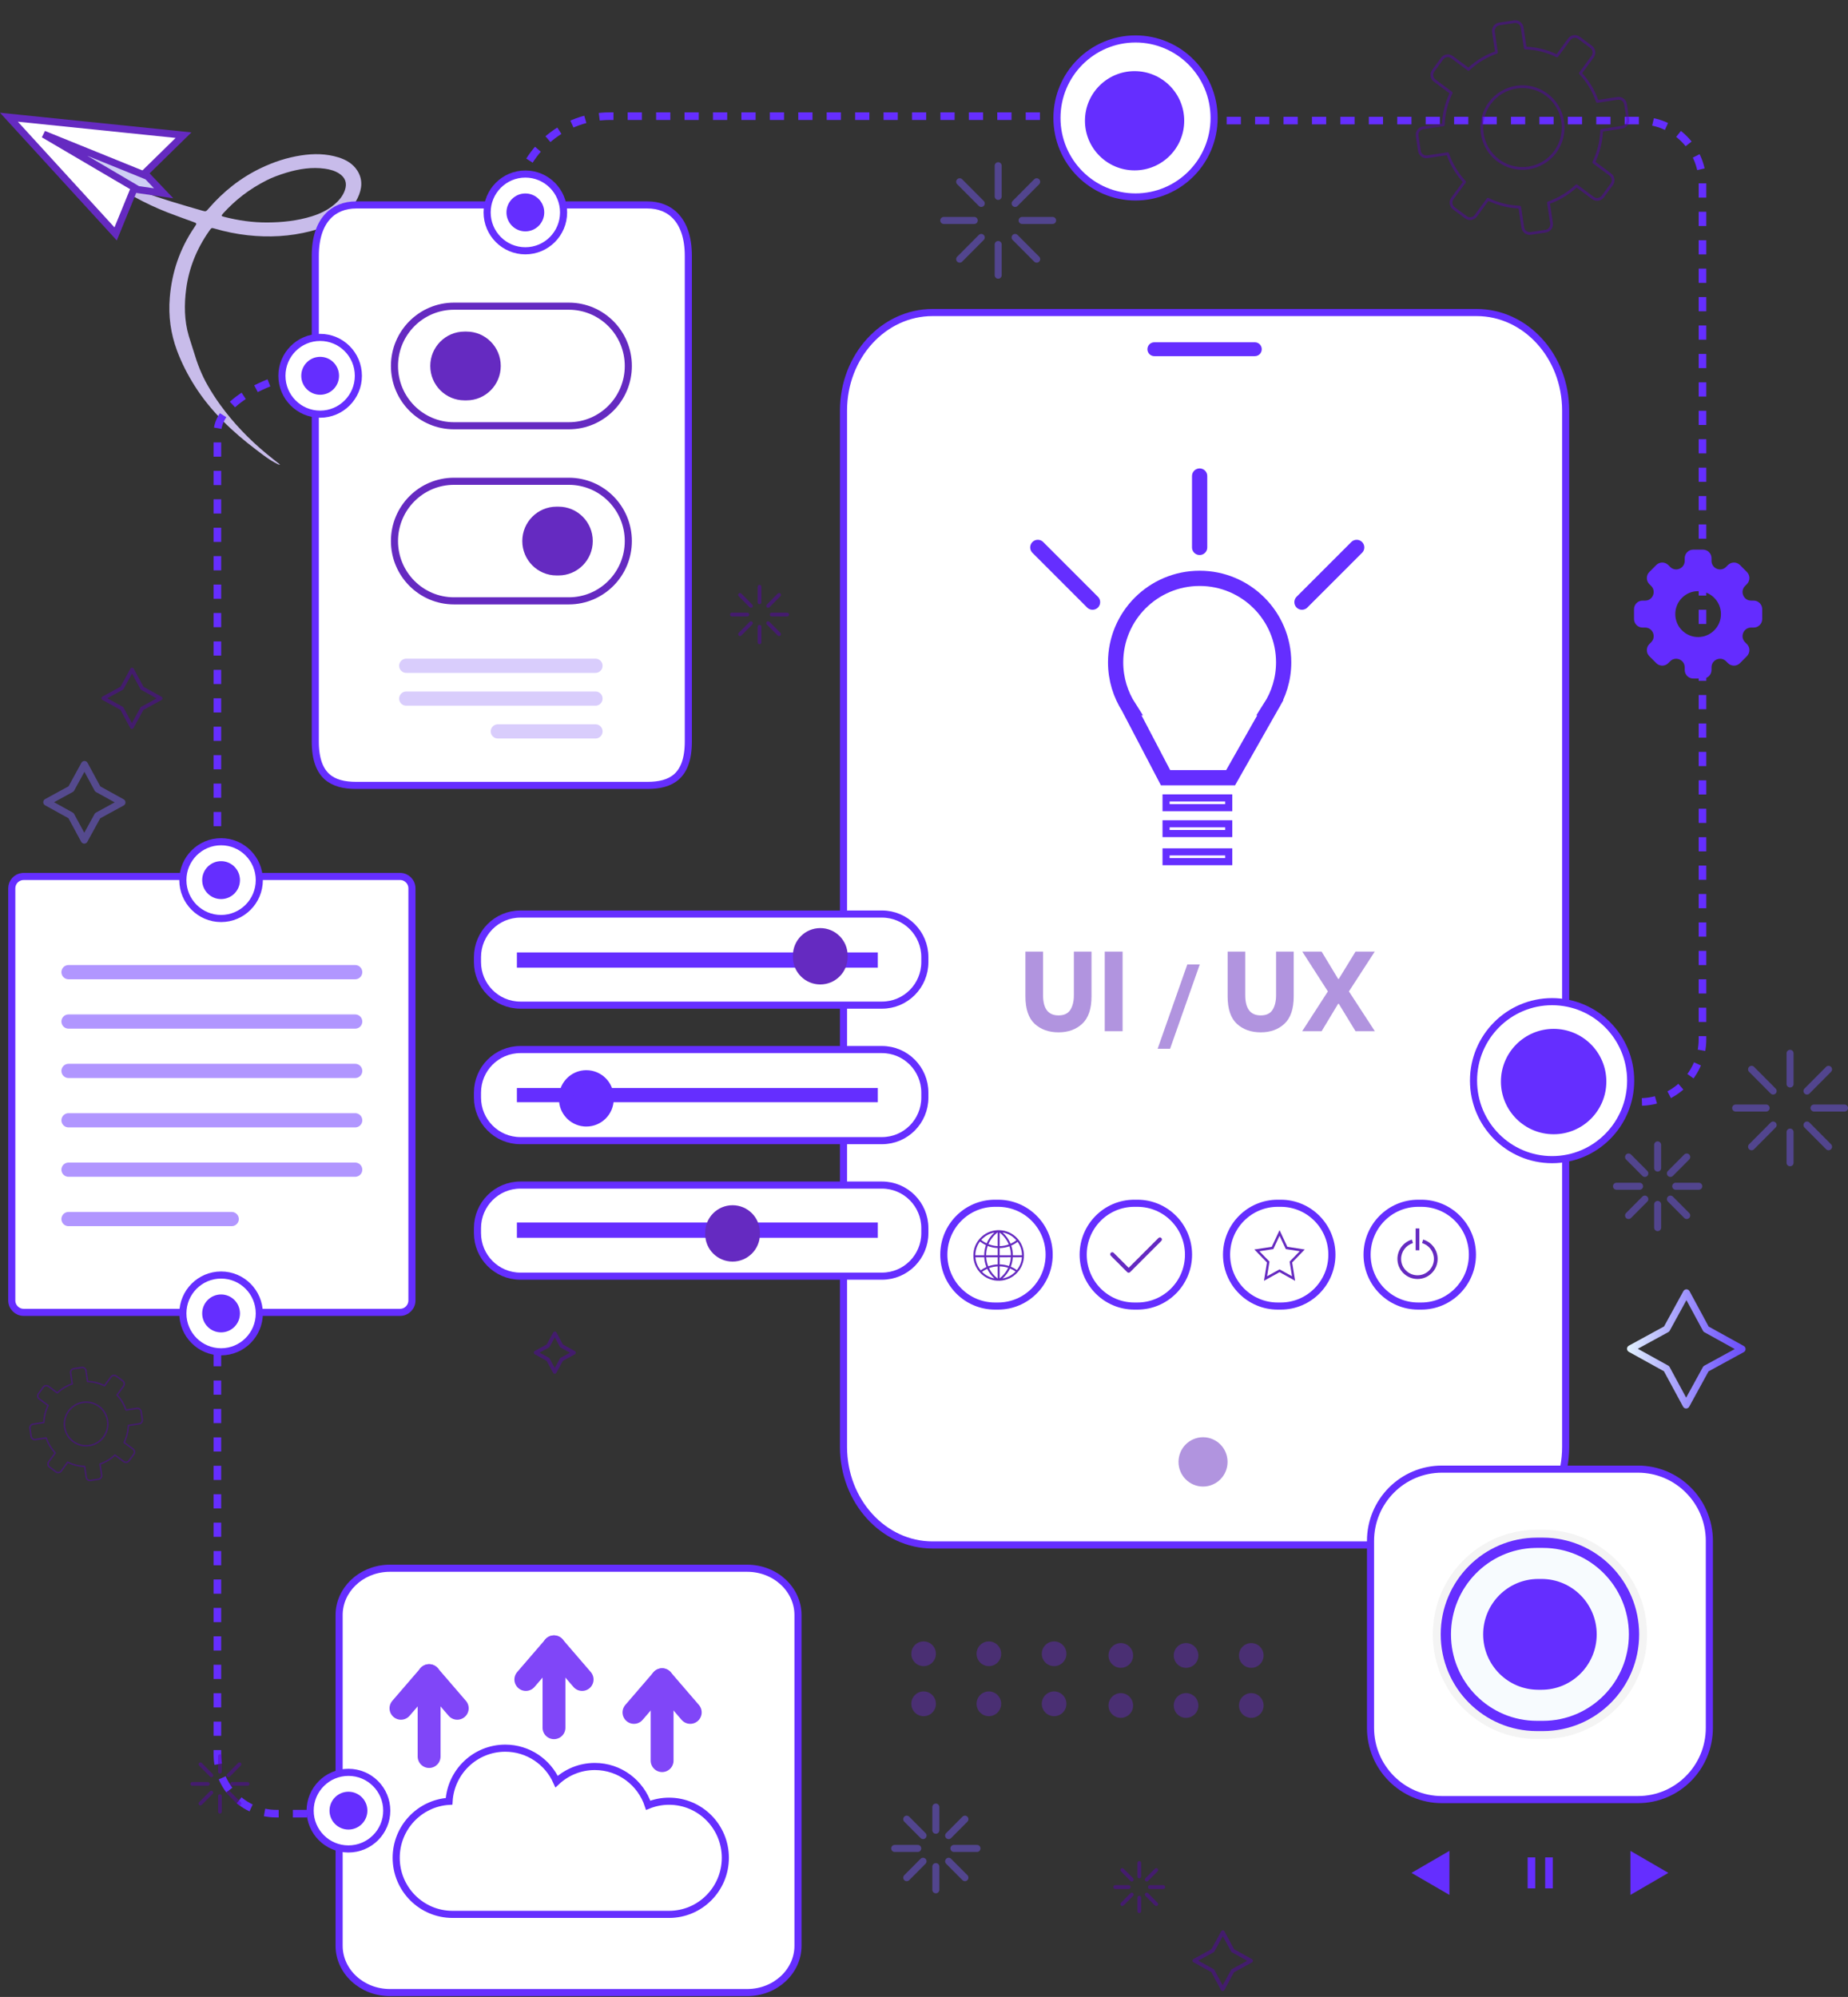 <svg width="260" height="281" viewBox="0 0 260 281" fill="none" xmlns="http://www.w3.org/2000/svg">
<rect x="0" y="0" width="260" height="281" fill="#333333" stroke="none"/>
<path opacity="0.45" d="M18.556 102.574C18.435 102.583 18.369 102.521 18.322 102.435L16.943 99.887L14.413 98.488C14.328 98.441 14.275 98.351 14.275 98.254C14.275 98.156 14.329 98.066 14.414 98.019L16.952 96.635L18.345 94.095C18.392 94.009 18.47 93.966 18.579 93.956C18.676 93.956 18.766 94.01 18.812 94.096L20.191 96.644L22.721 98.042C22.806 98.089 22.859 98.18 22.859 98.277C22.859 98.374 22.805 98.465 22.72 98.511L20.182 99.896L18.789 102.436C18.742 102.521 18.653 102.574 18.556 102.574ZM15.096 98.256L17.268 99.456C17.312 99.481 17.349 99.518 17.374 99.563L18.558 101.75L19.753 99.569C19.777 99.525 19.814 99.488 19.859 99.463L22.038 98.275L19.865 97.074C19.821 97.05 19.784 97.013 19.76 96.968L18.576 94.781L17.381 96.962C17.356 97.006 17.319 97.043 17.274 97.067L15.096 98.256Z" fill="#5800B5"/>
<g opacity="0.45">
<path d="M160.287 264.315C160.14 264.315 160.021 264.195 160.021 264.047V262.145C160.021 261.997 160.14 261.877 160.287 261.877C160.434 261.877 160.553 261.997 160.553 262.145V264.047C160.553 264.196 160.434 264.315 160.287 264.315Z" fill="#5800B5"/>
<path d="M160.287 269.201C160.14 269.201 160.021 269.081 160.021 268.934V267.031C160.021 266.883 160.14 266.764 160.287 266.764C160.434 266.764 160.553 266.883 160.553 267.031V268.934C160.553 269.081 160.434 269.201 160.287 269.201Z" fill="#5800B5"/>
<path d="M158.802 265.807H156.907C156.76 265.807 156.641 265.687 156.641 265.54C156.641 265.392 156.76 265.272 156.907 265.272H158.802C158.949 265.272 159.068 265.392 159.068 265.54C159.068 265.687 158.949 265.807 158.802 265.807Z" fill="#5800B5"/>
<path d="M163.668 265.807H161.773C161.626 265.807 161.507 265.687 161.507 265.54C161.507 265.392 161.626 265.272 161.773 265.272H163.668C163.815 265.272 163.934 265.392 163.934 265.54C163.934 265.687 163.815 265.807 163.668 265.807Z" fill="#5800B5"/>
<path d="M162.678 268.208C162.61 268.208 162.541 268.182 162.489 268.13L161.149 266.784C161.045 266.679 161.045 266.51 161.149 266.406C161.253 266.301 161.422 266.301 161.526 266.406L162.866 267.752C162.97 267.856 162.97 268.026 162.866 268.13C162.814 268.182 162.746 268.208 162.678 268.208Z" fill="#5800B5"/>
<path d="M159.236 264.753C159.168 264.753 159.1 264.727 159.048 264.675L157.708 263.329C157.604 263.225 157.604 263.055 157.708 262.951C157.812 262.847 157.98 262.847 158.084 262.951L159.424 264.297C159.528 264.401 159.528 264.571 159.424 264.675C159.373 264.727 159.304 264.753 159.236 264.753Z" fill="#5800B5"/>
<path d="M161.338 264.753C161.269 264.753 161.201 264.727 161.149 264.675C161.045 264.571 161.045 264.401 161.149 264.297L162.489 262.951C162.593 262.847 162.762 262.847 162.866 262.951C162.97 263.055 162.97 263.225 162.866 263.329L161.526 264.675C161.474 264.727 161.406 264.753 161.338 264.753Z" fill="#5800B5"/>
<path d="M157.896 268.208C157.828 268.208 157.76 268.182 157.708 268.13C157.604 268.026 157.604 267.857 157.708 267.752L159.048 266.406C159.152 266.301 159.32 266.301 159.424 266.406C159.528 266.51 159.528 266.679 159.424 266.784L158.084 268.13C158.032 268.182 157.964 268.208 157.896 268.208Z" fill="#5800B5"/>
</g>
<path d="M39.412 65.385C38.725 64.836 38.09 64.343 37.474 63.833C35.025 61.806 32.863 59.546 31.024 57.022C30.359 56.108 29.75 55.161 29.194 54.187C28.352 52.713 27.75 51.137 27.269 49.515C27.047 48.765 26.783 48.028 26.562 47.277C25.924 45.109 25.898 42.874 26.202 40.6C26.588 37.718 27.665 35.031 29.411 32.529C29.449 32.476 29.484 32.42 29.524 32.367C29.761 32.053 29.782 32.046 30.15 32.154C31.669 32.598 33.228 32.922 34.828 33.1C37.805 33.433 40.788 33.288 43.765 32.515C45.34 32.106 46.807 31.467 48.098 30.478C49.042 29.755 49.808 28.905 50.309 27.881C50.964 26.542 51.056 25.223 50.265 23.994C49.667 23.063 48.735 22.493 47.621 22.146C45.917 21.614 44.14 21.591 42.329 21.873C40.391 22.174 38.546 22.775 36.766 23.623C33.83 25.021 31.405 26.973 29.35 29.349C28.984 29.772 28.977 29.794 28.454 29.644C26.968 29.215 25.484 28.782 24.008 28.328C21.385 27.52 18.823 26.588 16.323 25.531C15.755 25.29 15.199 25.027 14.636 24.777C14.496 24.715 14.368 24.619 14.133 24.613C14.271 24.812 14.434 24.912 14.584 25.016C17.377 26.947 20.337 28.637 23.59 29.9C24.759 30.354 25.945 30.776 27.127 31.206C27.726 31.423 27.731 31.421 27.371 31.948C25.263 35.037 24.175 38.361 23.887 41.885C23.674 44.475 24.018 46.958 24.908 49.344C25.558 51.087 26.402 52.738 27.404 54.319C29.635 57.842 32.644 60.717 36.034 63.278C36.98 63.993 37.903 64.738 39.001 65.271C39.099 65.319 39.18 65.403 39.412 65.385ZM37.516 25.371C38.218 25.007 39.258 24.608 40.325 24.289C42.102 23.758 43.894 23.484 45.706 23.737C46.423 23.837 47.104 24.028 47.694 24.402C48.595 24.972 48.87 25.78 48.515 26.783C48.229 27.594 47.677 28.248 46.989 28.817C46.074 29.574 45.016 30.084 43.875 30.438C41.823 31.074 39.729 31.293 37.624 31.306C35.532 31.318 33.505 31.023 31.53 30.513C31.106 30.404 31.102 30.373 31.399 30.023C31.41 30.01 31.421 29.998 31.433 29.986C33.084 28.182 34.982 26.656 37.516 25.371Z" fill="#C8BCEA"/>
<path d="M16.269 32.917L19.323 25.439L19.363 25.343L19.437 25.272L25.822 19.018L1.256 16.495L16.269 32.917Z" fill="white" stroke="#652AC1"/>
<path d="M19.382 26.672L23.023 27.201L20.756 24.813L6.14 18.89L19.382 26.672Z" fill="#CECEF4" stroke="#652AC1"/>
<path d="M72.412 46.209V29.813C72.412 22.375 78.41 16.344 85.809 16.344H156.326" stroke="#652EFF" stroke-width="1.072" stroke-miterlimit="10" stroke-dasharray="2 2"/>
<path d="M152.583 16.966H230.743C235.595 16.966 239.528 20.92 239.528 25.799V146.229C239.528 151.108 235.595 155.062 230.743 155.062H214.705" stroke="#652EFF" stroke-width="1.072" stroke-miterlimit="10" stroke-dasharray="2 2"/>
<path d="M50.105 28.837H91.096C92.705 28.837 94.123 29.379 95.143 30.509C96.167 31.643 96.843 33.429 96.843 36.012V104.336C96.843 106.92 96.166 108.428 95.181 109.304C94.184 110.189 92.77 110.519 91.096 110.519H50.105C48.431 110.519 47.016 110.189 46.02 109.304C45.034 108.428 44.358 106.92 44.358 104.336V36.012C44.358 33.429 45.035 31.643 46.06 30.509C47.08 29.379 48.497 28.837 50.105 28.837Z" fill="white" stroke="#652EFF"/>
<path d="M57.156 93.685H83.78" stroke="#D9CDFC" stroke-width="2" stroke-miterlimit="10" stroke-linecap="round"/>
<path d="M57.156 98.301H83.78" stroke="#D9CDFC" stroke-width="2" stroke-miterlimit="10" stroke-linecap="round"/>
<path d="M70.043 102.919H83.78" stroke="#D9CDFC" stroke-width="2" stroke-miterlimit="10" stroke-linecap="round"/>
<g opacity="0.45">
<path d="M129.946 234.453C130.903 234.453 131.678 233.674 131.678 232.712C131.678 231.75 130.903 230.97 129.946 230.97C128.989 230.97 128.214 231.75 128.214 232.712C128.214 233.674 128.989 234.453 129.946 234.453Z" fill="#652AC1"/>
<path d="M139.125 234.453C140.082 234.453 140.857 233.674 140.857 232.712C140.857 231.751 140.082 230.971 139.125 230.971C138.169 230.971 137.394 231.751 137.394 232.712C137.394 233.674 138.169 234.453 139.125 234.453Z" fill="#652AC1"/>
<path d="M148.304 234.454C149.261 234.454 150.037 233.674 150.037 232.712C150.037 231.75 149.261 230.971 148.304 230.971C147.348 230.971 146.572 231.75 146.572 232.712C146.572 233.674 147.348 234.454 148.304 234.454Z" fill="#652AC1"/>
<path d="M157.69 234.689C158.646 234.689 159.421 233.91 159.421 232.948C159.421 231.987 158.646 231.207 157.69 231.207C156.733 231.207 155.958 231.987 155.958 232.948C155.958 233.91 156.733 234.689 157.69 234.689Z" fill="#652AC1"/>
<path d="M166.869 234.69C167.826 234.69 168.601 233.91 168.601 232.948C168.601 231.986 167.826 231.207 166.869 231.207C165.912 231.207 165.137 231.986 165.137 232.948C165.137 233.91 165.912 234.69 166.869 234.69Z" fill="#652AC1"/>
<path d="M176.046 234.69C177.002 234.69 177.778 233.91 177.778 232.948C177.778 231.986 177.002 231.207 176.046 231.207C175.089 231.207 174.313 231.986 174.313 232.948C174.313 233.91 175.089 234.69 176.046 234.69Z" fill="#652AC1"/>
</g>
<g opacity="0.45">
<path d="M129.946 241.494C130.903 241.494 131.678 240.714 131.678 239.752C131.678 238.79 130.903 238.011 129.946 238.011C128.989 238.011 128.214 238.79 128.214 239.752C128.214 240.714 128.989 241.494 129.946 241.494Z" fill="#652AC1"/>
<path d="M139.125 241.493C140.082 241.493 140.857 240.714 140.857 239.752C140.857 238.791 140.082 238.011 139.125 238.011C138.169 238.011 137.394 238.791 137.394 239.752C137.394 240.714 138.169 241.493 139.125 241.493Z" fill="#652AC1"/>
<path d="M148.304 241.494C149.261 241.494 150.037 240.714 150.037 239.752C150.037 238.79 149.261 238.01 148.304 238.01C147.348 238.01 146.572 238.79 146.572 239.752C146.572 240.714 147.348 241.494 148.304 241.494Z" fill="#652AC1"/>
<path d="M157.69 241.729C158.646 241.729 159.421 240.95 159.421 239.988C159.421 239.027 158.646 238.247 157.69 238.247C156.733 238.247 155.958 239.027 155.958 239.988C155.958 240.95 156.733 241.729 157.69 241.729Z" fill="#652AC1"/>
<path d="M166.869 241.73C167.826 241.73 168.601 240.95 168.601 239.988C168.601 239.026 167.826 238.246 166.869 238.246C165.912 238.246 165.137 239.026 165.137 239.988C165.137 240.95 165.912 241.73 166.869 241.73Z" fill="#652AC1"/>
<path d="M176.046 241.73C177.002 241.73 177.778 240.95 177.778 239.988C177.778 239.026 177.002 238.246 176.046 238.246C175.089 238.246 174.313 239.026 174.313 239.988C174.313 240.95 175.089 241.73 176.046 241.73Z" fill="#652AC1"/>
</g>
<path d="M80.03 43.085C84.656 43.085 88.4 46.854 88.4 51.498C88.4 56.142 84.656 59.911 80.03 59.911H63.871C59.245 59.911 55.5 56.142 55.5 51.498C55.5 46.854 59.245 43.085 63.871 43.085H80.03Z" fill="white" stroke="#652AC1"/>
<path d="M65.64 56.338H65.35C62.691 56.338 60.536 54.171 60.536 51.498C60.536 48.825 62.691 46.658 65.35 46.658H65.64C68.298 46.658 70.453 48.825 70.453 51.498C70.453 54.172 68.298 56.338 65.64 56.338Z" fill="#652AC1"/>
<path d="M80.029 67.723C84.655 67.723 88.399 71.492 88.399 76.136C88.399 80.78 84.655 84.549 80.029 84.549H63.87C59.244 84.549 55.499 80.78 55.499 76.136C55.499 71.492 59.244 67.723 63.87 67.723H80.029Z" fill="white" stroke="#652AC1"/>
<path d="M78.587 80.975H78.297C75.638 80.975 73.483 78.808 73.483 76.136C73.483 73.463 75.638 71.296 78.297 71.296H78.587C81.246 71.296 83.4 73.463 83.4 76.136C83.4 78.809 81.246 80.975 78.587 80.975Z" fill="#652AC1"/>
<path d="M131.199 43.978H207.752C214.626 43.978 220.277 50.112 220.276 57.778V203.6C220.276 211.266 214.626 217.399 207.752 217.399H131.199C124.325 217.399 118.675 211.266 118.675 203.6V57.777C118.675 50.111 124.325 43.978 131.199 43.978Z" fill="white" stroke="#652EFF"/>
<path d="M204.293 157.813H135.486C129.02 157.813 123.779 159.87 123.779 162.407V209.258C123.779 211.795 129.021 213.852 135.486 213.852H204.293C210.759 213.852 216 211.795 216 209.258V162.407C216 159.87 210.759 157.813 204.293 157.813Z" fill="white"/>
<path d="M169.258 209.18C171.164 209.18 172.709 207.627 172.709 205.71C172.709 203.794 171.164 202.241 169.258 202.241C167.353 202.241 165.808 203.794 165.808 205.71C165.808 207.627 167.353 209.18 169.258 209.18Z" fill="#652AC1" fill-opacity="0.5"/>
<path d="M176.548 50.118H162.404C161.867 50.118 161.433 49.681 161.433 49.141C161.433 48.601 161.868 48.164 162.404 48.164H176.548C177.085 48.164 177.519 48.601 177.519 49.141C177.519 49.681 177.085 50.118 176.548 50.118Z" fill="#652EFF"/>
<path opacity="0.5" d="M148.926 145.266C147.561 145.266 146.441 144.866 145.566 144.066C144.702 143.255 144.27 141.97 144.27 140.21V133.906H146.75V140.034C146.75 141.933 147.475 142.882 148.926 142.882C149.705 142.882 150.259 142.621 150.59 142.098C150.921 141.575 151.086 140.887 151.086 140.034V133.906H153.566V140.21C153.566 141.97 153.129 143.255 152.254 144.066C151.39 144.866 150.281 145.266 148.926 145.266ZM155.429 133.906H157.941V145.106H155.429V133.906ZM167.046 135.71H168.798L164.622 147.578H162.87L167.046 135.71ZM177.375 145.266C176.01 145.266 174.89 144.866 174.015 144.066C173.151 143.255 172.719 141.97 172.719 140.21V133.906H175.199V140.034C175.199 141.933 175.925 142.882 177.375 142.882C178.154 142.882 178.709 142.621 179.039 142.098C179.37 141.575 179.535 140.887 179.535 140.034V133.906H182.015V140.21C182.015 141.97 181.578 143.255 180.703 144.066C179.839 144.866 178.73 145.266 177.375 145.266ZM186.824 139.506L183.224 133.906H185.944L188.264 137.746H188.36L190.712 133.906H193.416L189.784 139.506L193.432 145.106H190.712L188.36 141.25H188.264L185.944 145.106H183.208L186.824 139.506Z" fill="#652AC1"/>
<path d="M180.601 93.203C180.601 86.675 175.308 81.382 168.781 81.382C162.252 81.382 156.96 86.675 156.96 93.203C156.96 95.554 157.655 97.738 158.838 99.579H158.83L163.987 109.44H173.136L178.73 99.579H178.722C179.906 97.738 180.601 95.554 180.601 93.203Z" stroke="#652EFF" stroke-width="2.144" stroke-miterlimit="10"/>
<path d="M172.873 112.278V113.652H164.058V112.278H172.873Z" fill="white" stroke="#652EFF"/>
<path d="M172.873 115.92V117.294H164.058V115.92H172.873Z" fill="white" stroke="#652EFF"/>
<path d="M172.873 119.874V121.248H164.058V119.874H172.873Z" fill="white" stroke="#652EFF"/>
<path d="M153.713 84.731L146.013 77.029" stroke="#652EFF" stroke-width="2.144" stroke-miterlimit="10" stroke-linecap="round" stroke-linejoin="round"/>
<path d="M183.177 84.731L190.877 77.029" stroke="#652EFF" stroke-width="2.144" stroke-miterlimit="10" stroke-linecap="round" stroke-linejoin="round"/>
<path d="M168.78 66.986V77.03" stroke="#652EFF" stroke-width="2.144" stroke-miterlimit="10" stroke-linecap="round" stroke-linejoin="round"/>
<path d="M124.088 128.62C127.422 128.62 130.12 131.338 130.12 134.684V135.374C130.12 138.72 127.422 141.437 124.088 141.438H73.211C69.876 141.438 67.178 138.72 67.178 135.374V134.684C67.178 131.337 69.876 128.62 73.211 128.62H124.088Z" fill="white" stroke="#652EFF"/>
<path d="M72.723 135.094H123.499" stroke="#652EFF" stroke-width="2.144" stroke-miterlimit="10"/>
<path d="M119.256 134.446V134.678C119.256 136.804 117.532 138.527 115.406 138.527C113.281 138.527 111.557 136.804 111.557 134.678V134.446C111.557 132.32 113.281 130.597 115.406 130.597C117.532 130.597 119.256 132.32 119.256 134.446Z" fill="#652AC1"/>
<path d="M124.088 147.689C127.422 147.689 130.12 150.407 130.12 153.752V154.443C130.12 157.789 127.422 160.506 124.088 160.506H73.211C69.876 160.506 67.178 157.789 67.178 154.443V153.752C67.178 150.406 69.876 147.689 73.211 147.689H124.088Z" fill="white" stroke="#652EFF"/>
<path d="M72.723 154.098H123.499" stroke="#652EFF" stroke-width="2" stroke-miterlimit="10"/>
<path d="M82.495 151.592C84.068 151.592 85.344 152.867 85.344 154.441V154.673C85.344 156.246 84.068 157.521 82.495 157.521L82.203 157.507C80.767 157.361 79.646 156.148 79.645 154.673V154.441L79.66 154.149C79.796 152.808 80.863 151.743 82.203 151.606L82.495 151.592Z" fill="#652EFF" stroke="#652EFF" stroke-width="2"/>
<path d="M124.088 166.757C127.422 166.758 130.12 169.475 130.12 172.821V173.511C130.12 176.858 127.422 179.575 124.088 179.575H73.211C69.876 179.575 67.178 176.858 67.178 173.511V172.821C67.178 169.475 69.876 166.757 73.211 166.757H124.088Z" fill="white" stroke="#652EFF"/>
<path d="M72.723 173.101H123.499" stroke="#652EFF" stroke-width="2.144" stroke-miterlimit="10"/>
<path d="M106.914 173.444V173.675C106.914 175.801 105.191 177.524 103.065 177.524C100.939 177.524 99.216 175.801 99.216 173.675V173.444C99.216 171.318 100.939 169.594 103.065 169.594C105.191 169.594 106.914 171.318 106.914 173.444Z" fill="#652AC1"/>
<path d="M54.869 220.675H105.114C109.104 220.675 112.272 223.661 112.272 227.265V273.795C112.272 277.4 109.104 280.386 105.114 280.386H54.869C50.879 280.386 47.711 277.399 47.711 273.795V227.265C47.711 223.774 50.684 220.862 54.497 220.683L54.869 220.675Z" fill="white" stroke="#652EFF"/>
<path d="M71.087 245.994C74.308 245.994 77.071 247.927 78.31 250.696C79.72 249.381 81.608 248.572 83.686 248.572C87.192 248.572 90.154 250.863 91.198 254.029C92.103 253.664 93.089 253.458 94.126 253.458C98.504 253.458 102.049 257.024 102.049 261.419C102.049 265.815 98.505 269.382 94.127 269.382H63.664C59.286 269.382 55.741 265.815 55.741 261.419C55.741 257.187 59.028 253.724 63.18 253.472C63.429 249.302 66.871 245.994 71.087 245.994Z" fill="white" stroke="#652EFF"/>
<path d="M77.941 231.734V243.118" stroke="#8046F8" stroke-width="3.216" stroke-miterlimit="10" stroke-linecap="round" stroke-linejoin="round"/>
<path d="M81.9 236.331L77.941 231.734L73.981 236.331" stroke="#8046F8" stroke-width="3.216" stroke-miterlimit="10" stroke-linecap="round" stroke-linejoin="round"/>
<path d="M93.154 236.364V247.748" stroke="#8046F8" stroke-width="3.216" stroke-miterlimit="10" stroke-linecap="round" stroke-linejoin="round"/>
<path d="M97.113 240.961L93.154 236.364L89.194 240.961" stroke="#8046F8" stroke-width="3.216" stroke-miterlimit="10" stroke-linecap="round" stroke-linejoin="round"/>
<path d="M60.372 235.786V247.169" stroke="#8046F8" stroke-width="3.216" stroke-miterlimit="10" stroke-linecap="round" stroke-linejoin="round"/>
<path d="M64.332 240.382L60.373 235.786L56.413 240.382" stroke="#8046F8" stroke-width="3.216" stroke-miterlimit="10" stroke-linecap="round" stroke-linejoin="round"/>
<path d="M199.965 183.782H199.533C195.559 183.782 192.339 180.544 192.339 176.55V176.55C192.339 172.555 195.559 169.317 199.533 169.317H199.965C203.939 169.317 207.159 172.555 207.159 176.55V176.55C207.159 180.545 203.939 183.782 199.965 183.782Z" fill="#E8E8E8"/>
<path d="M199.965 183.782H199.533C195.559 183.782 192.339 180.544 192.339 176.55V176.55C192.339 172.555 195.559 169.317 199.533 169.317H199.965C203.939 169.317 207.159 172.555 207.159 176.55V176.55C207.159 180.545 203.939 183.782 199.965 183.782Z" fill="#F7FBFE"/>
<path d="M199.965 183.782H199.533C195.559 183.782 192.339 180.544 192.339 176.55V176.55C192.339 172.555 195.559 169.317 199.533 169.317H199.965C203.939 169.317 207.159 172.555 207.159 176.55V176.55C207.159 180.545 203.939 183.782 199.965 183.782Z" fill="white" stroke="#652EFF" stroke-miterlimit="10"/>
<path d="M199.436 179.975C197.877 179.975 196.607 178.706 196.607 177.146C196.607 175.893 197.446 174.776 198.647 174.428L198.792 174.928C197.812 175.212 197.127 176.124 197.127 177.146C197.127 178.418 198.163 179.454 199.436 179.454C200.708 179.454 201.744 178.418 201.744 177.146C201.744 176.124 201.059 175.212 200.079 174.928L200.223 174.428C201.425 174.776 202.264 175.893 202.264 177.146C202.265 178.706 200.997 179.975 199.436 179.975Z" fill="#652AC1"/>
<path d="M199.692 172.862H199.171V175.931H199.692V172.862Z" fill="#652AC1"/>
<path d="M140.416 183.782H139.983C136.01 183.782 132.789 180.544 132.789 176.55V176.55C132.789 172.555 136.01 169.317 139.983 169.317H140.416C144.389 169.317 147.61 172.555 147.61 176.55V176.55C147.609 180.545 144.389 183.782 140.416 183.782Z" fill="#E8E8E8"/>
<path d="M140.416 183.782H139.983C136.01 183.782 132.789 180.544 132.789 176.55V176.55C132.789 172.555 136.01 169.317 139.983 169.317H140.416C144.389 169.317 147.61 172.555 147.61 176.55V176.55C147.609 180.545 144.389 183.782 140.416 183.782Z" fill="#F7FBFE"/>
<path d="M140.416 183.782H139.983C136.01 183.782 132.789 180.544 132.789 176.55V176.55C132.789 172.555 136.01 169.317 139.983 169.317H140.416C144.389 169.317 147.61 172.555 147.61 176.55V176.55C147.609 180.545 144.389 183.782 140.416 183.782Z" fill="white" stroke="#652EFF" stroke-miterlimit="10"/>
<path d="M140.313 180.214L140.655 180.215C142.567 180.135 144.062 178.577 144.062 176.661C144.062 174.746 142.567 173.188 140.655 173.107L140.316 173.106L140.313 173.108C138.423 173.208 136.945 174.766 136.945 176.661C136.945 178.557 138.423 180.114 140.313 180.214ZM138.164 178.962C138.39 178.799 138.634 178.657 138.892 178.544C139.136 179.055 139.477 179.507 139.905 179.889C139.247 179.767 138.636 179.443 138.164 178.962ZM140.365 179.912C139.844 179.521 139.425 179.014 139.147 178.442C139.537 178.299 139.947 178.218 140.365 178.199V179.912ZM140.365 177.923C139.909 177.942 139.461 178.031 139.036 178.188C138.874 177.784 138.779 177.357 138.753 176.916L140.365 176.915V177.923ZM140.365 176.64L138.744 176.641C138.746 176.188 138.821 175.747 138.965 175.325C139.412 175.5 139.882 175.6 140.365 175.621V176.64ZM141.054 179.897C141.502 179.5 141.854 179.029 142.101 178.494C142.378 178.607 142.641 178.749 142.884 178.919C142.394 179.437 141.752 179.779 141.054 179.897ZM143.066 178.711C142.8 178.522 142.512 178.364 142.208 178.241C142.371 177.819 142.467 177.374 142.492 176.915L143.776 176.914C143.726 177.574 143.481 178.193 143.066 178.711ZM143.169 174.748C143.569 175.302 143.782 175.955 143.786 176.639L142.501 176.639C142.498 176.171 142.422 175.71 142.275 175.27C142.592 175.133 142.893 174.957 143.169 174.748ZM142.999 174.531C142.745 174.723 142.47 174.884 142.18 175.012C141.935 174.409 141.547 173.865 141.055 173.426C141.812 173.554 142.495 173.941 142.999 174.531ZM140.641 173.441C141.214 173.881 141.656 174.457 141.924 175.113C141.511 175.26 141.08 175.34 140.641 175.349V173.441ZM140.641 175.625C141.112 175.616 141.574 175.531 142.018 175.372C142.153 175.78 142.223 176.206 142.224 176.639L140.641 176.64V175.625ZM140.641 176.915L142.217 176.914C142.191 177.339 142.102 177.753 141.95 178.144C141.528 178.004 141.089 177.928 140.641 177.919V176.915ZM140.641 178.195C141.051 178.204 141.455 178.272 141.842 178.398C141.571 178.974 141.158 179.484 140.641 179.882V178.195ZM140.365 173.412V175.346C139.916 175.325 139.479 175.232 139.064 175.068C139.34 174.416 139.788 173.846 140.365 173.412ZM139.905 173.434C139.431 173.858 139.056 174.381 138.811 174.958C138.541 174.829 138.285 174.67 138.048 174.484C138.537 173.935 139.189 173.567 139.905 173.434ZM137.874 174.698C138.134 174.902 138.415 175.077 138.711 175.216C138.552 175.671 138.471 176.151 138.469 176.642L137.22 176.643C137.224 175.934 137.45 175.264 137.874 174.698ZM137.23 176.917L138.477 176.916C138.504 177.393 138.606 177.855 138.782 178.291C138.497 178.417 138.227 178.573 137.979 178.756C137.541 178.23 137.282 177.596 137.23 176.917Z" fill="#652AC1"/>
<path d="M180.194 183.782H179.761C175.789 183.782 172.567 180.544 172.567 176.55V176.55C172.567 172.555 175.789 169.317 179.761 169.317H180.194C184.167 169.317 187.388 172.555 187.388 176.55V176.55C187.388 180.545 184.168 183.782 180.194 183.782Z" fill="#E8E8E8"/>
<path d="M180.194 183.782H179.761C175.789 183.782 172.567 180.544 172.567 176.55V176.55C172.567 172.555 175.789 169.317 179.761 169.317H180.194C184.167 169.317 187.388 172.555 187.388 176.55V176.55C187.388 180.545 184.168 183.782 180.194 183.782Z" fill="#F7FBFE"/>
<path d="M180.194 183.782H179.761C175.789 183.782 172.567 180.544 172.567 176.55V176.55C172.567 172.555 175.789 169.317 179.761 169.317H180.194C184.167 169.317 187.388 172.555 187.388 176.55V176.55C187.388 180.545 184.168 183.782 180.194 183.782Z" fill="white" stroke="#652EFF" stroke-miterlimit="10"/>
<path d="M182.215 180.229L180.023 179.01L177.831 180.229L178.249 177.648L176.477 175.821L178.927 175.444L180.024 173.097L181.119 175.444L183.57 175.821L181.797 177.648L182.215 180.229ZM177.19 176.067L178.606 177.526L178.272 179.587L180.024 178.615L181.774 179.587L181.44 177.526L182.856 176.067L180.899 175.766L180.024 173.891L179.148 175.766L177.19 176.067Z" fill="#652AC1"/>
<path d="M160.022 183.782H159.589C155.617 183.782 152.396 180.544 152.396 176.55V176.55C152.396 172.555 155.617 169.317 159.589 169.317H160.022C163.995 169.317 167.216 172.555 167.216 176.55V176.55C167.216 180.545 163.995 183.782 160.022 183.782Z" fill="#E8E8E8"/>
<path d="M160.022 183.782H159.589C155.617 183.782 152.396 180.544 152.396 176.55V176.55C152.396 172.555 155.617 169.317 159.589 169.317H160.022C163.995 169.317 167.216 172.555 167.216 176.55V176.55C167.216 180.545 163.995 183.782 160.022 183.782Z" fill="#F7FBFE"/>
<path d="M160.022 183.782H159.589C155.617 183.782 152.396 180.544 152.396 176.55V176.55C152.396 172.555 155.617 169.317 159.589 169.317H160.022C163.995 169.317 167.216 172.555 167.216 176.55V176.55C167.216 180.545 163.995 183.782 160.022 183.782Z" fill="white" stroke="#652EFF" stroke-miterlimit="10"/>
<path d="M158.794 179.091C158.718 179.091 158.646 179.06 158.591 179.008L156.282 176.698C156.17 176.586 156.17 176.404 156.282 176.292C156.395 176.18 156.576 176.18 156.688 176.292L158.794 178.398L162.986 174.207C163.098 174.094 163.279 174.094 163.391 174.207C163.503 174.319 163.503 174.499 163.391 174.612L158.997 179.007C158.944 179.06 158.871 179.091 158.794 179.091Z" fill="#652AC1"/>
<path d="M47.208 255.211H38.896C34.306 255.211 30.584 251.469 30.584 246.854V60.855C30.584 56.24 39.373 52.498 43.963 52.498" stroke="#652EFF" stroke-width="1.072" stroke-miterlimit="10" stroke-dasharray="2 2"/>
<path d="M3.318 123.331H56.293C57.208 123.331 57.956 124.078 57.956 125.005V182.992C57.956 183.919 57.208 184.667 56.293 184.667H3.318C2.408 184.667 1.656 183.915 1.656 182.993V125.005C1.656 124.136 2.313 123.425 3.149 123.34L3.318 123.331Z" fill="white" stroke="#652EFF"/>
<path opacity="0.5" d="M9.64 136.797H49.973" stroke="#652EFF" stroke-width="2" stroke-miterlimit="10" stroke-linecap="round"/>
<path opacity="0.5" d="M9.64 143.746H49.973" stroke="#652EFF" stroke-width="2" stroke-miterlimit="10" stroke-linecap="round"/>
<path opacity="0.5" d="M9.64 150.694H49.973" stroke="#652EFF" stroke-width="2" stroke-miterlimit="10" stroke-linecap="round"/>
<path opacity="0.5" d="M9.64 157.642H49.973" stroke="#652EFF" stroke-width="2" stroke-miterlimit="10" stroke-linecap="round"/>
<path opacity="0.5" d="M9.64 164.591H49.973" stroke="#652EFF" stroke-width="2" stroke-miterlimit="10" stroke-linecap="round"/>
<path opacity="0.5" d="M9.64 171.539H32.598" stroke="#652EFF" stroke-width="2" stroke-miterlimit="10" stroke-linecap="round"/>
<path d="M202.866 206.729H230.449C235.993 206.729 240.493 211.249 240.493 216.829V243.132C240.493 248.713 235.993 253.232 230.449 253.232H202.866C197.322 253.232 192.822 248.713 192.822 243.132V216.829C192.822 211.249 197.321 206.729 202.866 206.729Z" fill="white" stroke="#652EFF"/>
<path d="M216.232 216.813H217.081C224.306 216.813 230.172 222.703 230.172 229.98C230.172 237.257 224.306 243.147 217.081 243.147H216.232C209.008 243.147 203.142 237.257 203.142 229.98C203.142 222.817 208.827 216.997 215.896 216.817L216.232 216.813Z" fill="#F7FBFE" stroke="#652EFF" stroke-width="2"/>
<path d="M217.081 244.147H216.233C208.451 244.147 202.142 237.804 202.142 229.98C202.142 222.156 208.451 215.813 216.233 215.813H217.081C224.863 215.813 231.172 222.156 231.172 229.98C231.172 237.804 224.863 244.147 217.081 244.147Z" stroke="#F4F4F4" stroke-width="1.115" stroke-miterlimit="10"/>
<path d="M216.423 222.684H216.89C220.894 222.684 224.144 225.949 224.144 229.98L224.134 230.356C223.94 234.213 220.768 237.276 216.89 237.276H216.423C212.419 237.276 209.169 234.012 209.169 229.98C209.169 225.949 212.419 222.684 216.423 222.684Z" fill="#652EFF" stroke="#652EFF"/>
<path d="M229.393 260.446L234.729 263.543L229.393 266.64V260.446Z" fill="#652EFF"/>
<path d="M203.92 266.64L198.584 263.543L203.92 260.445V266.64Z" fill="#652EFF"/>
<path d="M215.464 261.364V265.722" stroke="#652EFF" stroke-width="1.072" stroke-miterlimit="10"/>
<path d="M217.93 261.364V265.722" stroke="#652EFF" stroke-width="1.072" stroke-miterlimit="10"/>
<path d="M218.368 140.948C224.471 140.948 229.423 145.922 229.423 152.064C229.423 158.206 224.471 163.181 218.368 163.181C212.266 163.18 207.314 158.206 207.314 152.064C207.314 145.923 212.266 140.948 218.368 140.948Z" fill="white" stroke="#652EFF"/>
<path d="M218.585 159.606C222.68 159.606 226 156.286 226 152.191C226 148.096 222.68 144.777 218.585 144.777C214.49 144.777 211.171 148.096 211.171 152.191C211.171 156.286 214.49 159.606 218.585 159.606Z" fill="#652EFF"/>
<path d="M159.76 5.482C165.862 5.482 170.814 10.456 170.814 16.598C170.814 22.74 165.862 27.714 159.76 27.714C153.657 27.714 148.706 22.74 148.706 16.598C148.706 10.456 153.657 5.482 159.76 5.482Z" fill="white" stroke="#652EFF"/>
<path d="M159.627 23.975C163.484 23.975 166.61 20.849 166.61 16.992C166.61 13.136 163.484 10.01 159.627 10.01C155.771 10.01 152.645 13.136 152.645 16.992C152.645 20.849 155.771 23.975 159.627 23.975Z" fill="#652EFF"/>
<path opacity="0.45" d="M11.856 118.711C11.675 118.711 11.509 118.611 11.423 118.452L9.63 115.136L6.341 113.316C6.184 113.229 6.086 113.062 6.086 112.881C6.086 112.699 6.186 112.533 6.343 112.446L9.643 110.644L11.453 107.338C11.54 107.179 11.706 107.081 11.885 107.081H11.886C12.067 107.081 12.232 107.181 12.318 107.34L14.111 110.657L17.4 112.477C17.557 112.564 17.655 112.731 17.655 112.912C17.655 113.094 17.555 113.26 17.398 113.347L14.098 115.15L12.287 118.456C12.201 118.613 12.035 118.711 11.856 118.711ZM7.605 112.884L10.232 114.337C10.314 114.382 10.382 114.451 10.427 114.534L11.859 117.182L13.304 114.541C13.349 114.459 13.417 114.39 13.5 114.345L16.135 112.905L13.508 111.452C13.426 111.407 13.358 111.338 13.313 111.255L11.881 108.606L10.436 111.247C10.39 111.329 10.322 111.398 10.24 111.443L7.605 112.884Z" fill="#8066FD"/>
<path d="M237.229 198.197C237.047 198.197 236.882 198.097 236.797 197.937L234.105 192.957L229.165 190.224C229.007 190.136 228.909 189.969 228.909 189.789C228.909 189.607 229.009 189.441 229.167 189.355L234.121 186.649L236.84 181.682C236.928 181.524 237.092 181.425 237.272 181.425C237.453 181.426 237.62 181.525 237.705 181.685L240.395 186.665L245.336 189.398C245.494 189.487 245.592 189.653 245.591 189.834C245.59 190.016 245.492 190.183 245.333 190.268L240.38 192.973L237.661 197.94C237.575 198.099 237.409 198.197 237.229 198.197ZM230.428 189.793L234.705 192.159C234.788 192.206 234.855 192.273 234.901 192.357L237.231 196.669L239.585 192.369C239.631 192.286 239.699 192.219 239.782 192.173L244.071 189.831L239.794 187.463C239.711 187.417 239.644 187.349 239.599 187.265L237.269 182.953L234.915 187.253C234.868 187.337 234.8 187.404 234.717 187.45L230.428 189.793Z" fill="url(#paint0_linear_71_250)"/>
<g opacity="0.45">
<path d="M233.218 164.862C232.946 164.862 232.725 164.64 232.725 164.366V161.104C232.725 160.831 232.946 160.608 233.218 160.608C233.49 160.608 233.711 160.831 233.711 161.104V164.366C233.711 164.64 233.49 164.862 233.218 164.862Z" fill="#775BFC"/>
<path d="M233.218 173.239C232.946 173.239 232.725 173.017 232.725 172.743V169.481C232.725 169.208 232.946 168.986 233.218 168.986C233.49 168.986 233.711 169.208 233.711 169.481V172.743C233.711 173.017 233.49 173.239 233.218 173.239Z" fill="#775BFC"/>
<path d="M239.005 167.42H235.762C235.489 167.42 235.269 167.198 235.269 166.924C235.269 166.65 235.489 166.428 235.762 166.428H239.005C239.277 166.428 239.498 166.65 239.498 166.924C239.498 167.198 239.277 167.42 239.005 167.42Z" fill="#775BFC"/>
<path d="M230.673 167.42H227.429C227.157 167.42 226.937 167.198 226.937 166.924C226.937 166.65 227.157 166.428 227.429 166.428H230.673C230.945 166.428 231.166 166.65 231.166 166.924C231.166 167.198 230.945 167.42 230.673 167.42Z" fill="#775BFC"/>
<path d="M229.125 171.535C228.999 171.535 228.873 171.486 228.776 171.39C228.584 171.197 228.584 170.883 228.776 170.689L231.069 168.383C231.262 168.19 231.574 168.19 231.766 168.383C231.959 168.576 231.959 168.89 231.766 169.084L229.473 171.39C229.377 171.486 229.251 171.535 229.125 171.535Z" fill="#775BFC"/>
<path d="M235.017 165.61C234.89 165.61 234.764 165.562 234.668 165.466C234.475 165.272 234.475 164.958 234.668 164.765L236.962 162.458C237.154 162.265 237.467 162.265 237.659 162.458C237.851 162.651 237.851 162.966 237.659 163.159L235.365 165.466C235.269 165.563 235.143 165.61 235.017 165.61Z" fill="#775BFC"/>
<path d="M231.419 165.61C231.293 165.61 231.167 165.562 231.07 165.466L228.777 163.159C228.585 162.966 228.585 162.651 228.777 162.458C228.969 162.265 229.282 162.265 229.474 162.458L231.767 164.765C231.96 164.958 231.96 165.272 231.767 165.466C231.671 165.563 231.546 165.61 231.419 165.61Z" fill="#775BFC"/>
<path d="M237.311 171.535C237.185 171.535 237.059 171.486 236.962 171.39L234.668 169.084C234.475 168.89 234.475 168.576 234.668 168.383C234.86 168.19 235.172 168.19 235.365 168.383L237.659 170.689C237.851 170.883 237.851 171.197 237.659 171.39C237.563 171.486 237.437 171.535 237.311 171.535Z" fill="#775BFC"/>
</g>
<g opacity="0.45">
<path d="M131.666 258.04C131.394 258.04 131.173 257.818 131.173 257.544V254.282C131.173 254.008 131.394 253.786 131.666 253.786C131.938 253.786 132.159 254.008 132.159 254.282V257.544C132.159 257.818 131.939 258.04 131.666 258.04Z" fill="#775BFC"/>
<path d="M131.666 266.417C131.394 266.417 131.173 266.195 131.173 265.921V262.659C131.173 262.385 131.394 262.163 131.666 262.163C131.938 262.163 132.159 262.385 132.159 262.659V265.921C132.159 266.196 131.939 266.417 131.666 266.417Z" fill="#775BFC"/>
<path d="M137.454 260.598H134.209C133.937 260.598 133.716 260.375 133.716 260.102C133.716 259.828 133.937 259.606 134.209 259.606H137.454C137.726 259.606 137.946 259.828 137.946 260.102C137.946 260.375 137.727 260.598 137.454 260.598Z" fill="#775BFC"/>
<path d="M129.121 260.598H125.877C125.605 260.598 125.384 260.375 125.384 260.102C125.384 259.828 125.605 259.606 125.877 259.606H129.121C129.394 259.606 129.614 259.828 129.614 260.102C129.614 260.375 129.395 260.598 129.121 260.598Z" fill="#775BFC"/>
<path d="M127.573 264.712C127.447 264.712 127.321 264.663 127.224 264.567C127.032 264.374 127.032 264.06 127.224 263.866L129.519 261.56C129.711 261.366 130.023 261.366 130.216 261.56C130.408 261.753 130.408 262.067 130.216 262.26L127.921 264.567C127.826 264.664 127.699 264.712 127.573 264.712Z" fill="#775BFC"/>
<path d="M133.465 258.789C133.339 258.789 133.212 258.74 133.116 258.644C132.924 258.451 132.924 258.137 133.116 257.943L135.41 255.637C135.602 255.444 135.915 255.444 136.107 255.637C136.299 255.83 136.299 256.144 136.107 256.338L133.813 258.644C133.717 258.74 133.591 258.789 133.465 258.789Z" fill="#775BFC"/>
<path d="M129.868 258.789C129.741 258.789 129.615 258.74 129.519 258.644L127.224 256.338C127.032 256.144 127.032 255.83 127.224 255.637C127.417 255.444 127.729 255.444 127.921 255.637L130.216 257.943C130.408 258.137 130.408 258.451 130.216 258.644C130.12 258.74 129.994 258.789 129.868 258.789Z" fill="#775BFC"/>
<path d="M135.759 264.712C135.633 264.712 135.507 264.663 135.41 264.567L133.116 262.26C132.924 262.067 132.924 261.753 133.116 261.56C133.308 261.366 133.621 261.366 133.813 261.56L136.107 263.866C136.299 264.06 136.299 264.374 136.107 264.567C136.012 264.664 135.885 264.712 135.759 264.712Z" fill="#775BFC"/>
</g>
<g opacity="0.45">
<path d="M251.85 153.029C251.577 153.029 251.356 152.807 251.356 152.534V148.218C251.356 147.944 251.577 147.722 251.85 147.722C252.122 147.722 252.343 147.944 252.343 148.218V152.534C252.343 152.807 252.122 153.029 251.85 153.029Z" fill="#775BFC"/>
<path d="M251.85 164.115C251.577 164.115 251.356 163.892 251.356 163.619V159.302C251.356 159.028 251.577 158.806 251.85 158.806C252.122 158.806 252.343 159.028 252.343 159.302V163.619C252.343 163.892 252.122 164.115 251.85 164.115Z" fill="#775BFC"/>
<path d="M259.508 156.414H255.216C254.944 156.414 254.723 156.192 254.723 155.918C254.723 155.644 254.944 155.422 255.216 155.422H259.508C259.781 155.422 260.001 155.644 260.001 155.918C260.001 156.192 259.781 156.414 259.508 156.414Z" fill="#775BFC"/>
<path d="M248.483 156.414H244.19C243.918 156.414 243.697 156.192 243.697 155.918C243.697 155.644 243.918 155.422 244.19 155.422H248.483C248.755 155.422 248.976 155.644 248.976 155.918C248.976 156.192 248.755 156.414 248.483 156.414Z" fill="#775BFC"/>
<path d="M246.434 161.858C246.307 161.858 246.181 161.81 246.085 161.714C245.892 161.52 245.892 161.206 246.085 161.013L249.12 157.961C249.313 157.768 249.625 157.768 249.817 157.961C250.01 158.154 250.01 158.468 249.817 158.662L246.782 161.714C246.686 161.81 246.56 161.858 246.434 161.858Z" fill="#775BFC"/>
<path d="M254.23 154.021C254.103 154.021 253.977 153.972 253.881 153.876C253.688 153.683 253.688 153.368 253.881 153.175L256.916 150.123C257.109 149.93 257.421 149.93 257.613 150.123C257.806 150.316 257.806 150.631 257.613 150.824L254.578 153.876C254.482 153.972 254.356 154.021 254.23 154.021Z" fill="#775BFC"/>
<path d="M249.469 154.021C249.343 154.021 249.217 153.972 249.12 153.876L246.085 150.824C245.892 150.631 245.892 150.316 246.085 150.123C246.277 149.93 246.589 149.93 246.782 150.123L249.817 153.175C250.01 153.368 250.01 153.683 249.817 153.876C249.722 153.972 249.596 154.021 249.469 154.021Z" fill="#775BFC"/>
<path d="M257.265 161.858C257.139 161.858 257.013 161.81 256.916 161.714L253.881 158.662C253.688 158.468 253.688 158.154 253.881 157.961C254.073 157.768 254.385 157.768 254.578 157.961L257.613 161.013C257.806 161.206 257.806 161.52 257.613 161.714C257.518 161.81 257.391 161.858 257.265 161.858Z" fill="#775BFC"/>
</g>
<g opacity="0.45">
<path d="M140.439 28.132C140.166 28.132 139.945 27.91 139.945 27.636V23.32C139.945 23.047 140.166 22.824 140.439 22.824C140.711 22.824 140.932 23.047 140.932 23.32V27.636C140.932 27.91 140.711 28.132 140.439 28.132Z" fill="#775BFC"/>
<path d="M140.439 39.217C140.166 39.217 139.945 38.995 139.945 38.721V34.405C139.945 34.132 140.166 33.91 140.439 33.91C140.711 33.91 140.932 34.132 140.932 34.405V38.721C140.932 38.995 140.711 39.217 140.439 39.217Z" fill="#775BFC"/>
<path d="M137.072 31.517H132.779C132.507 31.517 132.286 31.295 132.286 31.021C132.286 30.748 132.507 30.526 132.779 30.526H137.072C137.344 30.526 137.565 30.748 137.565 31.021C137.565 31.295 137.344 31.517 137.072 31.517Z" fill="#775BFC"/>
<path d="M148.096 31.517H143.804C143.531 31.517 143.311 31.295 143.311 31.021C143.311 30.748 143.531 30.526 143.804 30.526H148.096C148.368 30.526 148.589 30.748 148.589 31.021C148.589 31.295 148.368 31.517 148.096 31.517Z" fill="#775BFC"/>
<path d="M145.854 36.962C145.728 36.962 145.602 36.913 145.505 36.817L142.469 33.765C142.277 33.572 142.277 33.257 142.469 33.064C142.662 32.871 142.974 32.871 143.166 33.064L146.202 36.116C146.394 36.309 146.394 36.624 146.202 36.817C146.107 36.913 145.98 36.962 145.854 36.962Z" fill="#775BFC"/>
<path d="M138.057 29.123C137.931 29.123 137.805 29.074 137.708 28.978L134.673 25.926C134.48 25.733 134.48 25.419 134.673 25.225C134.865 25.032 135.177 25.032 135.37 25.225L138.405 28.277C138.598 28.471 138.598 28.785 138.405 28.978C138.309 29.074 138.183 29.123 138.057 29.123Z" fill="#775BFC"/>
<path d="M142.818 29.123C142.692 29.123 142.566 29.074 142.469 28.978C142.277 28.785 142.277 28.471 142.469 28.277L145.505 25.225C145.697 25.032 146.01 25.032 146.202 25.225C146.394 25.419 146.394 25.733 146.202 25.926L143.166 28.978C143.071 29.074 142.945 29.123 142.818 29.123Z" fill="#775BFC"/>
<path d="M135.021 36.962C134.894 36.962 134.768 36.913 134.672 36.817C134.479 36.624 134.479 36.309 134.672 36.116L137.707 33.064C137.9 32.871 138.212 32.871 138.404 33.064C138.597 33.257 138.597 33.572 138.404 33.765L135.369 36.817C135.273 36.913 135.147 36.962 135.021 36.962Z" fill="#775BFC"/>
</g>
<path d="M246.73 84.515H246.367C245.296 84.515 244.761 83.214 245.517 82.454L245.774 82.195C246.244 81.724 246.244 80.959 245.774 80.487L244.805 79.512C244.336 79.041 243.576 79.041 243.106 79.512L242.849 79.772C242.092 80.531 240.799 79.993 240.799 78.917V78.551C240.799 77.884 240.261 77.343 239.598 77.343H238.227C237.564 77.343 237.026 77.884 237.026 78.551V78.917C237.026 79.993 235.732 80.531 234.976 79.772L234.719 79.512C234.25 79.041 233.489 79.041 233.019 79.512L232.051 80.487C231.581 80.959 231.581 81.724 232.051 82.195L232.308 82.454C233.064 83.214 232.528 84.515 231.459 84.515H231.094C230.432 84.515 229.894 85.056 229.894 85.723V87.1C229.894 87.767 230.432 88.308 231.094 88.308H231.459C232.528 88.308 233.064 89.609 232.308 90.369L232.051 90.628C231.581 91.099 231.581 91.864 232.051 92.336L233.019 93.311C233.489 93.782 234.25 93.782 234.719 93.311L234.976 93.052C235.732 92.292 237.026 92.83 237.026 93.906V94.272C237.026 94.939 237.564 95.48 238.227 95.48H239.598C240.261 95.48 240.799 94.939 240.799 94.272V93.906C240.799 92.83 242.092 92.292 242.849 93.052L243.106 93.311C243.576 93.782 244.336 93.782 244.805 93.311L245.774 92.336C246.244 91.864 246.244 91.099 245.774 90.628L245.517 90.369C244.761 89.609 245.297 88.308 246.367 88.308H246.73C247.394 88.308 247.932 87.767 247.932 87.1V85.723C247.931 85.056 247.394 84.515 246.73 84.515ZM238.912 89.641C237.138 89.641 235.7 88.196 235.7 86.412C235.7 84.627 237.138 83.182 238.912 83.182C240.687 83.182 242.125 84.627 242.125 86.412C242.125 88.196 240.687 89.641 238.912 89.641Z" fill="#642CFF"/>
<g opacity="0.45">
<path d="M30.945 249.57C30.799 249.57 30.681 249.451 30.681 249.305V247.112C30.681 246.966 30.799 246.847 30.945 246.847C31.09 246.847 31.208 246.966 31.208 247.112V249.305C31.208 249.451 31.09 249.57 30.945 249.57Z" fill="#5800B5"/>
<path d="M30.945 255.2C30.799 255.2 30.681 255.082 30.681 254.935V252.743C30.681 252.597 30.799 252.478 30.945 252.478C31.09 252.478 31.208 252.597 31.208 252.743V254.935C31.208 255.082 31.09 255.2 30.945 255.2Z" fill="#5800B5"/>
<path d="M29.235 251.288H27.054C26.908 251.288 26.79 251.169 26.79 251.023C26.79 250.877 26.908 250.758 27.054 250.758H29.235C29.38 250.758 29.498 250.877 29.498 251.023C29.498 251.169 29.38 251.288 29.235 251.288Z" fill="#5800B5"/>
<path d="M34.836 251.288H32.654C32.509 251.288 32.391 251.17 32.391 251.023C32.391 250.877 32.509 250.759 32.654 250.759H34.836C34.981 250.759 35.099 250.877 35.099 251.023C35.099 251.17 34.981 251.288 34.836 251.288Z" fill="#5800B5"/>
<path d="M33.695 254.056C33.627 254.056 33.56 254.03 33.508 253.978L31.966 252.427C31.863 252.323 31.863 252.155 31.966 252.052C32.069 251.948 32.236 251.948 32.339 252.052L33.881 253.603C33.984 253.707 33.984 253.875 33.881 253.978C33.829 254.03 33.762 254.056 33.695 254.056Z" fill="#5800B5"/>
<path d="M29.735 250.074C29.667 250.074 29.6 250.048 29.548 249.996L28.006 248.445C27.903 248.342 27.903 248.173 28.006 248.07C28.109 247.967 28.276 247.967 28.379 248.07L29.921 249.621C30.024 249.725 30.024 249.893 29.921 249.996C29.87 250.048 29.802 250.074 29.735 250.074Z" fill="#5800B5"/>
<path d="M32.152 250.074C32.085 250.074 32.017 250.048 31.966 249.996C31.863 249.893 31.863 249.725 31.966 249.621L33.508 248.07C33.611 247.967 33.778 247.967 33.881 248.07C33.984 248.173 33.984 248.342 33.881 248.445L32.339 249.996C32.287 250.048 32.22 250.074 32.152 250.074Z" fill="#5800B5"/>
<path d="M28.192 254.056C28.125 254.056 28.058 254.03 28.006 253.978C27.903 253.875 27.903 253.707 28.006 253.603L29.548 252.052C29.651 251.948 29.818 251.948 29.921 252.052C30.024 252.155 30.024 252.323 29.921 252.427L28.379 253.978C28.328 254.03 28.26 254.056 28.192 254.056Z" fill="#5800B5"/>
</g>
<path opacity="0.45" d="M199.197 18.783C199.226 18.599 199.299 18.425 199.412 18.271C199.599 18.016 199.873 17.85 200.184 17.803L202.88 17.394C202.95 15.908 203.304 14.475 203.933 13.127L201.738 11.5C201.215 11.112 201.104 10.37 201.49 9.844L202.747 8.131C202.933 7.876 203.208 7.71 203.519 7.663C203.83 7.616 204.141 7.693 204.394 7.881L206.588 9.509C207.683 8.508 208.941 7.745 210.333 7.239L209.926 4.528C209.879 4.216 209.956 3.903 210.142 3.648C210.329 3.394 210.604 3.228 210.915 3.181L213.008 2.863C213.65 2.766 214.252 3.212 214.349 3.857L214.755 6.567C216.233 6.638 217.659 6.994 219 7.625L220.618 5.42C221.004 4.894 221.743 4.782 222.266 5.17L223.969 6.433C224.492 6.821 224.603 7.564 224.218 8.089L222.599 10.296C223.594 11.396 224.353 12.661 224.857 14.06L227.552 13.651C227.864 13.604 228.174 13.681 228.428 13.869C228.68 14.057 228.846 14.333 228.893 14.646L229.209 16.75C229.256 17.062 229.18 17.376 228.992 17.63C228.805 17.885 228.531 18.051 228.22 18.098L225.524 18.507C225.453 19.993 225.1 21.427 224.472 22.774L226.666 24.401C227.189 24.79 227.3 25.533 226.914 26.058L225.657 27.771C225.471 28.025 225.196 28.192 224.885 28.239C224.574 28.286 224.264 28.209 224.01 28.021L221.816 26.393C220.721 27.394 219.462 28.157 218.072 28.663L218.478 31.373C218.526 31.686 218.449 31.998 218.262 32.253C218.075 32.508 217.801 32.674 217.489 32.721L215.396 33.039C214.754 33.136 214.152 32.69 214.056 32.044L213.649 29.334C212.171 29.263 210.745 28.908 209.405 28.276L207.786 30.482C207.401 31.007 206.661 31.12 206.138 30.732L204.435 29.469C203.913 29.081 203.8 28.338 204.187 27.812L205.805 25.606C204.81 24.506 204.052 23.241 203.547 21.841L200.852 22.25C200.21 22.348 199.608 21.902 199.512 21.256L199.196 19.152C199.177 19.027 199.177 18.903 199.197 18.783ZM203.255 17.592C203.241 17.674 203.177 17.739 203.094 17.752L200.242 18.185C200.032 18.216 199.847 18.329 199.721 18.5C199.595 18.672 199.543 18.883 199.574 19.094L199.89 21.198C199.956 21.634 200.362 21.935 200.794 21.869L203.646 21.436C203.737 21.422 203.826 21.476 203.856 21.564C204.359 23.023 205.145 24.334 206.193 25.461C206.256 25.529 206.263 25.633 206.207 25.707L204.494 28.041C204.235 28.395 204.31 28.896 204.662 29.158L206.366 30.422C206.718 30.683 207.217 30.607 207.477 30.253L209.19 27.919C209.244 27.844 209.344 27.819 209.428 27.86C210.809 28.535 212.287 28.903 213.821 28.955C213.913 28.959 213.99 29.028 214.004 29.119L214.434 31.987C214.5 32.422 214.906 32.723 215.338 32.657L217.431 32.34C217.641 32.308 217.827 32.196 217.953 32.024C218.078 31.852 218.13 31.642 218.099 31.431L217.669 28.563C217.654 28.472 217.708 28.383 217.795 28.352C219.245 27.847 220.55 27.057 221.671 26.003C221.739 25.939 221.842 25.933 221.916 25.988L224.237 27.71C224.408 27.837 224.618 27.89 224.828 27.857C225.037 27.825 225.222 27.713 225.348 27.542L226.605 25.829C226.864 25.475 226.79 24.973 226.438 24.712L224.116 22.99C224.042 22.935 224.016 22.835 224.058 22.75C224.728 21.362 225.095 19.876 225.147 18.334C225.148 18.241 225.219 18.164 225.31 18.15L228.162 17.717C228.372 17.685 228.557 17.573 228.683 17.401C228.809 17.23 228.86 17.019 228.83 16.808L228.514 14.703C228.482 14.493 228.37 14.306 228.2 14.18C228.029 14.053 227.819 14.001 227.61 14.033L224.758 14.466C224.667 14.48 224.578 14.426 224.548 14.338C224.045 12.88 223.259 11.569 222.211 10.441C222.147 10.374 222.14 10.271 222.197 10.195L223.909 7.861C224.168 7.507 224.094 7.006 223.742 6.744L222.038 5.481C221.686 5.219 221.187 5.295 220.927 5.649L219.214 7.983C219.16 8.057 219.059 8.082 218.976 8.041C217.595 7.367 216.117 6.999 214.583 6.946C214.491 6.943 214.414 6.874 214.4 6.783L213.97 3.915C213.904 3.48 213.498 3.179 213.065 3.245L210.972 3.562C210.762 3.594 210.577 3.706 210.451 3.878C210.325 4.05 210.273 4.261 210.305 4.471L210.735 7.339C210.749 7.43 210.696 7.519 210.609 7.55C209.158 8.055 207.854 8.845 206.733 9.899C206.665 9.963 206.563 9.969 206.488 9.913L204.166 8.191C203.996 8.065 203.786 8.012 203.576 8.044C203.367 8.076 203.181 8.189 203.055 8.36L201.799 10.073C201.539 10.428 201.614 10.928 201.966 11.19L204.288 12.912C204.362 12.967 204.387 13.067 204.346 13.151C203.676 14.539 203.309 16.026 203.257 17.568C203.257 17.576 203.256 17.584 203.255 17.592ZM208.364 16.986C208.51 16.084 208.865 15.203 209.44 14.419C211.377 11.779 215.09 11.216 217.715 13.164C220.34 15.111 220.901 18.843 218.964 21.483C217.026 24.122 213.314 24.686 210.689 22.738C208.844 21.369 208.019 19.119 208.364 16.986ZM209.749 14.647C207.938 17.116 208.462 20.607 210.917 22.427C213.372 24.248 216.844 23.722 218.656 21.253C220.466 18.785 219.943 15.295 217.488 13.473C215.032 11.653 211.561 12.18 209.749 14.647Z" fill="#5800B5"/>
<path opacity="0.45" d="M4.109 200.818C4.124 200.72 4.163 200.627 4.224 200.545C4.323 200.409 4.47 200.32 4.636 200.295L6.074 200.077C6.112 199.284 6.3 198.519 6.636 197.8L5.465 196.931C5.186 196.724 5.126 196.328 5.333 196.048L6.003 195.134C6.103 194.998 6.249 194.909 6.415 194.884C6.581 194.859 6.747 194.9 6.882 195L8.053 195.869C8.637 195.335 9.309 194.928 10.051 194.658L9.834 193.211C9.809 193.044 9.85 192.877 9.95 192.742C10.049 192.606 10.196 192.517 10.362 192.492L11.479 192.322C11.822 192.27 12.143 192.509 12.194 192.853L12.411 194.299C13.2 194.337 13.961 194.527 14.676 194.864L15.54 193.687C15.746 193.406 16.14 193.346 16.419 193.553L17.328 194.228C17.607 194.435 17.666 194.831 17.461 195.111L16.597 196.289C17.128 196.876 17.533 197.551 17.802 198.298L19.24 198.079C19.406 198.054 19.572 198.095 19.707 198.196C19.842 198.296 19.931 198.443 19.956 198.61L20.124 199.733C20.149 199.9 20.109 200.067 20.009 200.203C19.909 200.339 19.762 200.427 19.596 200.452L18.158 200.671C18.12 201.464 17.931 202.229 17.596 202.947L18.767 203.816C19.046 204.023 19.106 204.42 18.9 204.7L18.229 205.614C18.129 205.75 17.983 205.839 17.817 205.864C17.651 205.889 17.485 205.848 17.35 205.747L16.179 204.879C15.595 205.413 14.923 205.82 14.181 206.09L14.398 207.536C14.423 207.703 14.382 207.87 14.283 208.006C14.183 208.142 14.036 208.231 13.87 208.256L12.753 208.425C12.411 208.477 12.089 208.239 12.038 207.895L11.821 206.448C11.032 206.411 10.271 206.221 9.556 205.884L8.692 207.061C8.487 207.341 8.092 207.401 7.813 207.194L6.904 206.52C6.625 206.313 6.565 205.917 6.772 205.636L7.635 204.459C7.104 203.872 6.699 203.197 6.43 202.45L4.992 202.668C4.649 202.72 4.328 202.482 4.277 202.138L4.108 201.015C4.098 200.948 4.098 200.882 4.109 200.818ZM6.274 200.183C6.267 200.226 6.233 200.261 6.188 200.268L4.666 200.499C4.554 200.516 4.456 200.575 4.388 200.667C4.321 200.759 4.293 200.871 4.31 200.984L4.479 202.107C4.514 202.339 4.73 202.5 4.961 202.465L6.483 202.234C6.532 202.226 6.579 202.255 6.595 202.302C6.863 203.08 7.283 203.78 7.842 204.381C7.875 204.418 7.879 204.473 7.85 204.513L6.936 205.758C6.797 205.947 6.837 206.215 7.025 206.354L7.934 207.029C8.122 207.168 8.388 207.128 8.527 206.939L9.441 205.693C9.47 205.653 9.524 205.64 9.568 205.662C10.305 206.022 11.094 206.218 11.913 206.246C11.962 206.248 12.003 206.285 12.01 206.334L12.24 207.864C12.275 208.096 12.492 208.257 12.722 208.222L13.839 208.052C13.951 208.035 14.05 207.975 14.117 207.884C14.185 207.792 14.212 207.68 14.196 207.567L13.966 206.037C13.958 205.988 13.987 205.941 14.033 205.924C14.807 205.655 15.503 205.233 16.102 204.671C16.138 204.637 16.193 204.634 16.233 204.663L17.471 205.582C17.562 205.65 17.674 205.677 17.786 205.66C17.898 205.643 17.997 205.583 18.064 205.492L18.735 204.578C18.873 204.389 18.833 204.121 18.645 203.982L17.407 203.063C17.367 203.033 17.353 202.98 17.375 202.935C17.733 202.194 17.929 201.401 17.957 200.578C17.957 200.529 17.995 200.488 18.044 200.48L19.566 200.249C19.677 200.232 19.776 200.172 19.844 200.081C19.911 199.989 19.938 199.877 19.922 199.764L19.753 198.641C19.736 198.528 19.677 198.429 19.586 198.362C19.495 198.294 19.383 198.266 19.271 198.283L17.749 198.514C17.7 198.522 17.653 198.493 17.637 198.446C17.369 197.668 16.949 196.968 16.39 196.367C16.356 196.331 16.352 196.275 16.382 196.235L17.296 194.99C17.434 194.801 17.395 194.533 17.207 194.394L16.298 193.719C16.11 193.58 15.844 193.62 15.705 193.809L14.791 195.054C14.762 195.094 14.708 195.108 14.664 195.086C13.927 194.726 13.138 194.529 12.319 194.502C12.27 194.5 12.229 194.463 12.222 194.414L11.992 192.884C11.957 192.652 11.74 192.491 11.509 192.526L10.393 192.696C10.28 192.713 10.182 192.772 10.114 192.864C10.047 192.956 10.02 193.068 10.036 193.181L10.266 194.711C10.274 194.76 10.245 194.807 10.198 194.823C9.425 195.093 8.728 195.515 8.13 196.077C8.094 196.111 8.039 196.114 8 196.085L6.761 195.166C6.67 195.098 6.558 195.07 6.446 195.087C6.334 195.104 6.235 195.164 6.168 195.256L5.497 196.17C5.359 196.359 5.398 196.626 5.587 196.766L6.825 197.685C6.865 197.714 6.878 197.768 6.857 197.813C6.499 198.553 6.303 199.346 6.275 200.17C6.275 200.174 6.275 200.178 6.274 200.183ZM9 199.859C9.078 199.378 9.268 198.908 9.575 198.489C10.609 197.08 12.59 196.78 13.991 197.819C15.392 198.858 15.691 200.85 14.657 202.259C13.623 203.667 11.642 203.968 10.241 202.928C9.257 202.198 8.816 200.997 9 199.859ZM9.74 198.611C8.773 199.928 9.053 201.791 10.363 202.763C11.673 203.734 13.526 203.454 14.493 202.136C15.459 200.819 15.18 198.957 13.869 197.984C12.559 197.013 10.707 197.294 9.74 198.611Z" fill="#5800B5"/>
<path opacity="0.45" d="M78.046 193.307H78.046C77.949 193.307 77.861 193.254 77.815 193.169L76.906 191.488L75.238 190.565C75.154 190.518 75.102 190.429 75.102 190.332C75.102 190.235 75.155 190.146 75.239 190.1L76.912 189.186L77.83 187.51C77.876 187.425 77.965 187.372 78.061 187.372H78.061C78.158 187.372 78.246 187.426 78.292 187.511L79.201 189.192L80.869 190.115C80.953 190.162 81.005 190.251 81.005 190.348C81.005 190.445 80.952 190.534 80.868 190.58L79.195 191.494L78.277 193.17C78.231 193.255 78.142 193.307 78.046 193.307ZM75.915 190.334L77.228 191.061C77.271 191.085 77.308 191.122 77.332 191.166L78.047 192.49L78.77 191.17C78.795 191.126 78.831 191.089 78.875 191.065L80.192 190.346L78.879 189.619C78.836 189.595 78.799 189.558 78.775 189.514L78.06 188.19L77.337 189.51C77.312 189.554 77.276 189.59 77.232 189.615L75.915 190.334Z" fill="#5800B5"/>
<path opacity="0.45" d="M172.02 280.175C171.922 280.175 171.833 280.121 171.788 280.036L170.422 277.509L167.917 276.123C167.832 276.076 167.78 275.987 167.78 275.89C167.78 275.793 167.834 275.704 167.918 275.658L170.431 274.285L171.81 271.766C171.857 271.681 171.945 271.629 172.041 271.629H172.042C172.139 271.629 172.227 271.682 172.273 271.767L173.638 274.294L176.145 275.681C176.229 275.728 176.282 275.817 176.281 275.914C176.281 276.011 176.228 276.1 176.143 276.146L173.629 277.519L172.251 280.038C172.205 280.122 172.116 280.175 172.02 280.175ZM168.593 275.892L170.744 277.082C170.788 277.106 170.824 277.143 170.849 277.188L172.021 279.357L173.205 277.194C173.23 277.15 173.266 277.113 173.31 277.089L175.468 275.91L173.317 274.719C173.272 274.695 173.237 274.658 173.212 274.614L172.04 272.445L170.856 274.607C170.831 274.651 170.795 274.688 170.751 274.712L168.593 275.892Z" fill="#5800B5"/>
<g opacity="0.45">
<path d="M106.861 85.022C106.716 85.022 106.598 84.903 106.598 84.757V82.564C106.598 82.418 106.716 82.299 106.861 82.299C107.007 82.299 107.125 82.418 107.125 82.564V84.757C107.125 84.903 107.007 85.022 106.861 85.022Z" fill="#5800B5"/>
<path d="M106.861 90.653C106.716 90.653 106.598 90.534 106.598 90.388V88.195C106.598 88.049 106.716 87.93 106.861 87.93C107.007 87.93 107.125 88.049 107.125 88.195V90.388C107.125 90.534 107.007 90.653 106.861 90.653Z" fill="#5800B5"/>
<path d="M105.151 86.74H102.971C102.825 86.74 102.707 86.622 102.707 86.475C102.707 86.329 102.825 86.211 102.971 86.211H105.151C105.297 86.211 105.415 86.329 105.415 86.475C105.415 86.622 105.297 86.74 105.151 86.74Z" fill="#5800B5"/>
<path d="M110.753 86.74H108.571C108.426 86.74 108.308 86.622 108.308 86.475C108.308 86.329 108.426 86.211 108.571 86.211H110.753C110.898 86.211 111.016 86.329 111.016 86.475C111.016 86.622 110.898 86.74 110.753 86.74Z" fill="#5800B5"/>
<path d="M109.613 89.508C109.545 89.508 109.478 89.482 109.426 89.43L107.884 87.879C107.781 87.775 107.781 87.607 107.884 87.504C107.987 87.4 108.154 87.4 108.257 87.504L109.799 89.055C109.902 89.159 109.902 89.327 109.799 89.43C109.747 89.482 109.68 89.508 109.613 89.508Z" fill="#5800B5"/>
<path d="M105.653 85.526C105.585 85.526 105.518 85.5 105.466 85.448L103.924 83.897C103.821 83.794 103.821 83.626 103.924 83.522C104.027 83.419 104.194 83.419 104.297 83.522L105.839 85.073C105.942 85.177 105.942 85.345 105.839 85.448C105.788 85.5 105.72 85.526 105.653 85.526Z" fill="#5800B5"/>
<path d="M108.07 85.526C108.003 85.526 107.935 85.5 107.884 85.448C107.781 85.345 107.781 85.177 107.884 85.073L109.426 83.522C109.529 83.419 109.696 83.419 109.799 83.522C109.902 83.626 109.902 83.794 109.799 83.897L108.257 85.448C108.205 85.5 108.138 85.526 108.07 85.526Z" fill="#5800B5"/>
<path d="M104.11 89.508C104.043 89.508 103.975 89.482 103.924 89.43C103.821 89.327 103.821 89.159 103.924 89.055L105.466 87.504C105.569 87.4 105.736 87.4 105.839 87.504C105.942 87.607 105.942 87.775 105.839 87.879L104.297 89.43C104.245 89.482 104.178 89.508 104.11 89.508Z" fill="#5800B5"/>
</g>
<path d="M31.105 179.416C34.073 179.416 36.482 181.833 36.482 184.818C36.482 187.803 34.072 190.219 31.105 190.219C28.136 190.219 25.727 187.803 25.727 184.818C25.727 181.833 28.136 179.416 31.105 179.416Z" fill="white" stroke="#652EFF"/>
<path d="M31.104 182.649C32.293 182.649 33.262 183.618 33.262 184.817C33.262 186.017 32.293 186.986 31.104 186.986C29.914 186.986 28.946 186.017 28.946 184.817C28.946 183.618 29.914 182.65 31.104 182.649Z" fill="#652EFF" stroke="#652EFF"/>
<path d="M31.105 118.445C34.073 118.445 36.482 120.862 36.482 123.846C36.482 126.831 34.072 129.248 31.105 129.248C28.136 129.248 25.727 126.831 25.727 123.846C25.727 120.861 28.136 118.445 31.105 118.445Z" fill="white" stroke="#652EFF"/>
<path d="M31.104 126.515C32.572 126.515 33.762 125.32 33.762 123.846C33.762 122.373 32.572 121.178 31.104 121.178C29.636 121.178 28.446 122.373 28.446 123.846C28.446 125.32 29.636 126.515 31.104 126.515Z" fill="#652EFF"/>
<path d="M45.042 47.478C48.01 47.478 50.42 49.895 50.42 52.88C50.42 55.864 48.01 58.281 45.042 58.281C42.074 58.281 39.664 55.865 39.664 52.88C39.664 49.895 42.074 47.478 45.042 47.478Z" fill="white" stroke="#652EFF"/>
<path d="M45.042 55.548C46.51 55.548 47.7 54.353 47.7 52.88C47.7 51.406 46.51 50.211 45.042 50.211C43.575 50.211 42.385 51.406 42.385 52.88C42.385 54.353 43.575 55.548 45.042 55.548Z" fill="#652EFF"/>
<path d="M73.913 24.489C76.881 24.489 79.291 26.906 79.291 29.89C79.291 32.875 76.881 35.292 73.913 35.292C70.945 35.292 68.535 32.875 68.535 29.89C68.535 26.906 70.945 24.489 73.913 24.489Z" fill="white" stroke="#652EFF"/>
<path d="M73.913 32.559C75.381 32.559 76.571 31.364 76.571 29.89C76.571 28.417 75.381 27.222 73.913 27.222C72.446 27.222 71.256 28.417 71.256 29.89C71.256 31.364 72.446 32.559 73.913 32.559Z" fill="#652EFF"/>
<path d="M49.024 249.395C52.001 249.395 54.414 251.808 54.414 254.785C54.414 257.761 52.001 260.174 49.024 260.175C46.048 260.175 43.635 257.761 43.635 254.785C43.635 251.808 46.048 249.395 49.024 249.395Z" fill="white" stroke="#652EFF"/>
<path d="M49.024 252.622C50.219 252.622 51.188 253.59 51.188 254.785C51.187 255.979 50.219 256.948 49.024 256.948C47.83 256.948 46.861 255.979 46.861 254.785C46.861 253.59 47.83 252.622 49.024 252.622Z" fill="#652EFF" stroke="#652EFF"/>
<defs>
<linearGradient id="paint0_linear_71_250" x1="228.908" y1="189.811" x2="245.591" y2="189.811" gradientUnits="userSpaceOnUse">
<stop stop-color="#E3F3FE"/>
<stop offset="0.012" stop-color="#E1F1FE"/>
<stop offset="0.362" stop-color="#B0ACFD"/>
<stop offset="0.655" stop-color="#8C7AFD"/>
<stop offset="0.877" stop-color="#755BFC"/>
<stop offset="1" stop-color="#6D4FFC"/>
</linearGradient>
</defs>
</svg>
